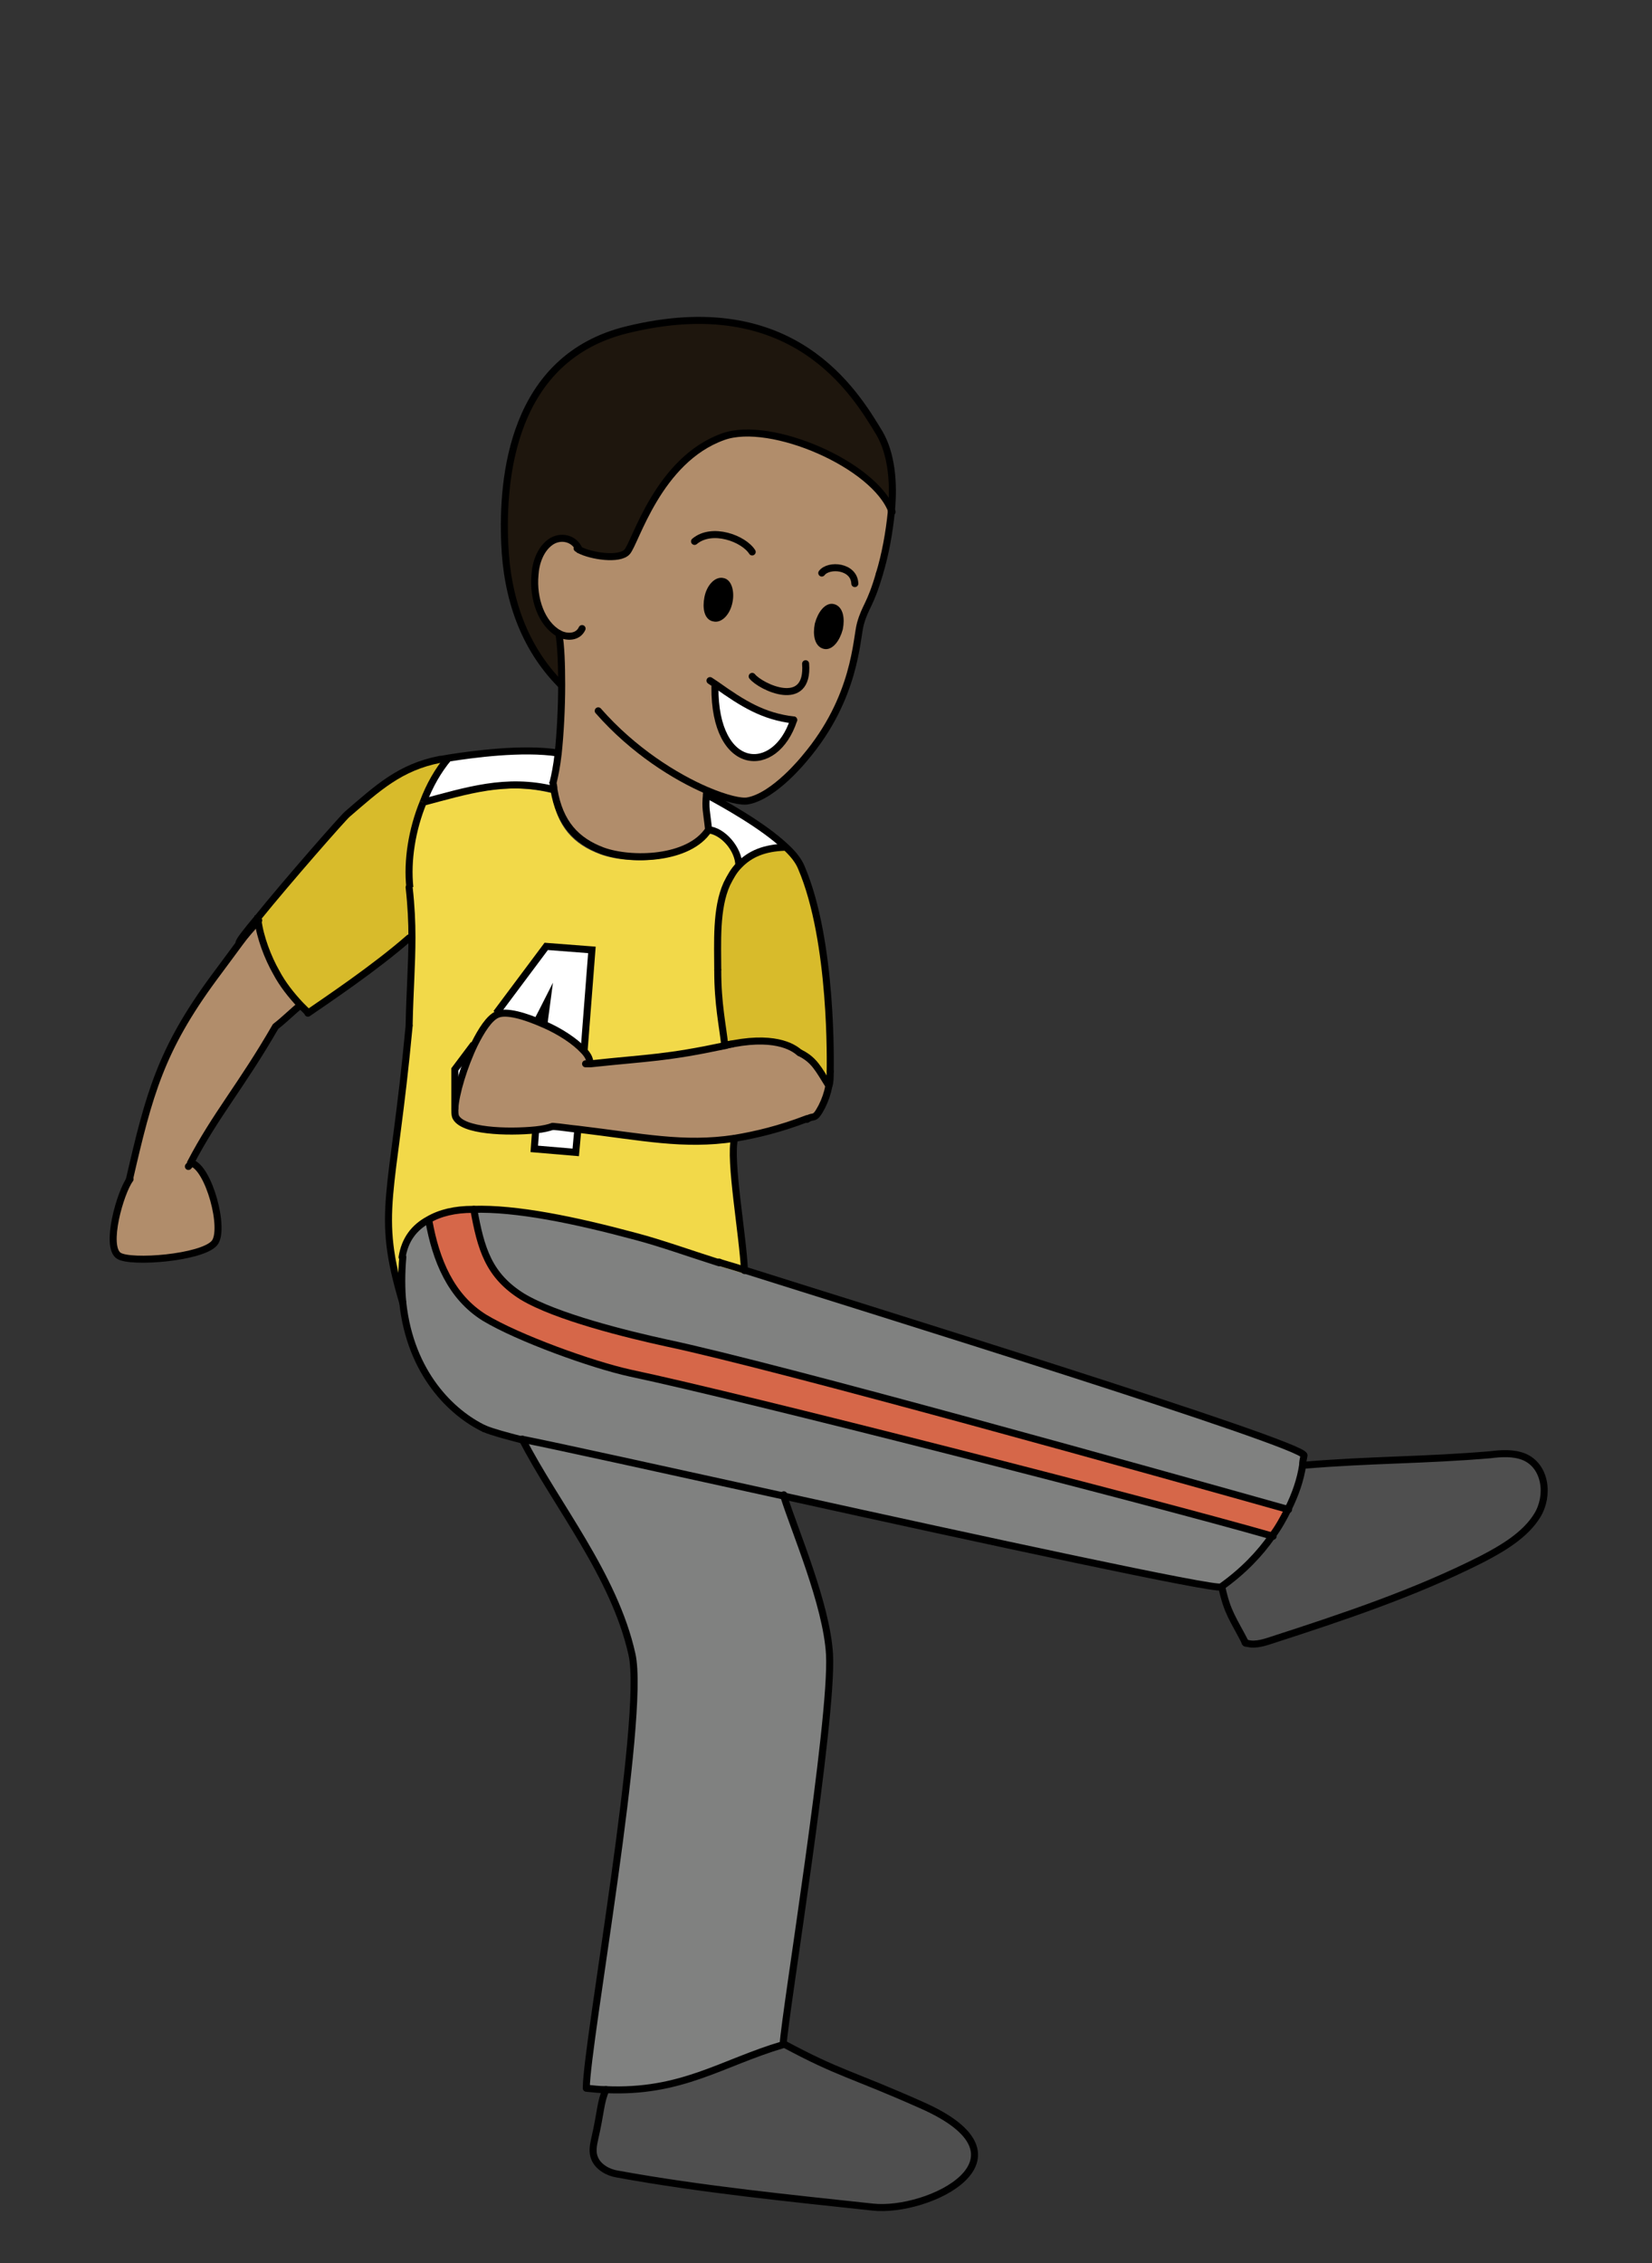 <?xml version="1.0" encoding="UTF-8"?><svg id="africa" xmlns="http://www.w3.org/2000/svg" width="235" height="321.9" viewBox="0 0 235 321.9"><rect x="0" y="0" width="235" height="321.9" fill="#333333" stroke="none"/><defs><style>.cls-1{stroke-linecap:round;stroke-linejoin:round;}.cls-1,.cls-2{fill:none;stroke:#000;}.cls-2{stroke-miterlimit:10;}.cls-3,.cls-4,.cls-5,.cls-6,.cls-7,.cls-8,.cls-9,.cls-10,.cls-11{stroke-width:0px;}.cls-4{fill:#4f4f4f;}.cls-5{fill:#808180;}.cls-6{fill:#1e160d;}.cls-7{fill:#d66749;}.cls-8{fill:#d8bb2b;}.cls-9{fill:#b18d6b;}.cls-10{fill:#f2d949;}.cls-11{fill:#fff;}</style></defs><path class="cls-4" d="M216.7,207.3c3.1,1.3,3.6,5.4,1.9,8.3s-4.9,4.8-8,6.3c-9.5,4.8-19.7,8.2-29.9,11.5-1.2.4-2.6.8-3.7.3-1.7-3.4-2.5-4.2-3.4-8,3.1-2.2,5.5-4.7,7.3-7.3.9-1.2,1.6-2.5,2.2-3.7,1.1-2.2,1.8-4.3,2.1-6.3,9.4-.8,17.2-.7,26.6-1.5,1.6-.1,3.3-.3,4.8.3Z"/><path class="cls-5" d="M105.9,180.7c16.2,5,79.9,24.7,79.7,26.4,0,.4,0,.9-.2,1.4-.3,1.9-1,4.1-2.1,6.3-17.7-5-72.4-20.3-88.5-23.7-5.5-1.2-15.7-3.6-20.5-6.6-4.8-2.9-5.9-6.8-6.9-12.4h0c6.1-.2,14.3,1.5,23.3,3.9,3.4.9,7.6,2.4,11.7,3.7.4.1,1.7.5,3.5,1.1Z"/><path class="cls-7" d="M183.3,214.7c-.6,1.2-1.3,2.4-2.2,3.7-17.7-5-75.3-19.8-91.4-23.2-5.5-1.2-16-5-20.8-7.9-4.8-2.9-6.9-8.2-7.9-13.8h0c1.7-1,3.9-1.5,6.4-1.6h0c1,5.6,2.1,9.5,6.9,12.4,4.8,2.9,15,5.4,20.5,6.6,16.1,3.4,70.7,18.7,88.5,23.7Z"/><path class="cls-5" d="M111.6,212.8c-17.3-3.8-32.7-7.2-37.3-8.1-2.3-.6-4.2-1.1-5.4-1.6-4.5-2.2-10.5-7.8-11.6-17.9-.2-2-.2-4.1,0-6.5.4-2.5,1.7-4.2,3.7-5.3h0c1,5.7,3.1,10.9,7.9,13.9,4.8,2.9,15.3,6.7,20.8,7.9,16.1,3.4,73.6,18.1,91.4,23.2-1.8,2.5-4.2,5-7.3,7.3-.7.5-34-6.7-62.1-12.9Z"/><path class="cls-4" d="M131.1,299.5c16.9,7.5,1,15.4-7,14.5-11.1-1.2-24.2-2.5-36.3-4.7-1.3-.2-2.7-1-3.2-2.2-.4-.9-.2-1.9,0-2.8.9-4,.8-5.2,1.6-7,10.9.5,16.5-3.8,25.3-6.4,8.1,4.3,9.5,4.2,19.6,8.7Z"/><path class="cls-6" d="M125.1,61.6c1.7,2.9,2.1,7,1.7,11.1-2.4-6.7-17.3-13.1-24-10.7-9.2,3.3-12.5,15.1-13.7,16.4-1.1,1.2-5.1.6-6.8-.3h0c-.7-1.7-2.7-2.1-4.1-1.2-1.4,1-2.1,2.9-2.2,4.7-.3,3.3.9,6.9,3.4,8.3.3,1.7.4,4.4.4,7.3h0c-5.3-5.2-7.6-12.3-7.9-20-.4-9.3,1-26.5,17.4-30.4,23.6-5.7,32.4,8.9,35.9,14.7Z"/><path class="cls-9" d="M82.4,78.2c1.7.9,5.7,1.5,6.8.3,1.2-1.3,4.4-13.1,13.7-16.4,6.7-2.4,21.6,4,24,10.7h0c-.3,3.1-.9,6.3-1.7,8.9-1.3,4.5-2,4.6-2.7,7.1-.6,2.1-.6,10.5-7.9,19.1,0,0-4.3,5.4-8.1,6.1-.9.2-3.1-.3-5.9-1.5,0,.2,0,.4,0,.6-.2,2.2,0,2.3.3,5.1-2.8,4.3-11,4.5-15.1,3-3.7-1.4-6.1-3.9-6.9-8.7,0-.4-.1-.8-.2-1.2.3-.7.6-2.2.7-4,.3-2.8.5-6.4.5-9.8,0-2.9-.1-5.6-.4-7.3-2.5-1.4-3.7-5.1-3.4-8.3.2-1.9.9-3.8,2.2-4.7,1.4-1,3.4-.6,4.1,1.1h0ZM101.9,97.5l-.2.2c0,12.2,8.6,12.7,11.2,4.7-4.3-.5-7.2-2.3-11-5ZM119.4,89.5c.3-1.5,0-2.8-.9-3-.8-.2-1.7.9-2.1,2.4-.3,1.5,0,2.8.9,3,.8.2,1.7-.9,2.1-2.4ZM103.7,85.6c.3-1.4-.1-2.8-.9-2.9-.8-.2-1.8.8-2.1,2.3-.3,1.5,0,2.8.9,2.9.8.2,1.8-.8,2.1-2.3Z"/><path class="cls-3" d="M118.5,86.4c.8.2,1.2,1.5.9,3-.3,1.5-1.3,2.6-2.1,2.4-.8-.2-1.2-1.5-.9-3,.3-1.5,1.3-2.6,2.1-2.4Z"/><path class="cls-8" d="M114.1,123.3c4.4,10.5,4.1,28.2,4.1,29,0,.8,0,1.5-.2,2.1-1.5-2.4-2.1-3.7-4.2-4.7-1-.8-3.7-2.6-10.6-1-.4-2.9-1-5.8-1-10.7,0-3.8-.3-8.8,1.3-12.3.5-1,1-1.9,1.7-2.6,1.6-1.7,3.7-2.5,6.5-2.6l.2-.2c1.1,1,1.9,2,2.3,3Z"/><path class="cls-5" d="M118.1,235.3c.5,9.4-6.3,50.7-6.6,55.5-8.8,2.6-14.4,6.9-25.3,6.4-.9,0-1.8-.1-2.7-.2,0-6.2,8.5-52.8,6.5-61.7-2.6-11.3-10.9-21.3-15.6-30.6,4.6.9,20,4.3,37.3,8.1,1.4,4.8,6.1,15.4,6.5,22.5Z"/><path class="cls-9" d="M83.9,151.3c8.6-.9,10.7-.8,19.2-2.6h0c6.9-1.6,9.7.2,10.6,1,2.1,1.1,2.7,2.4,4.2,4.7-.2,1-.5,1.9-1,2.9-1.1,2.1-1.1,1.1-2.1,1.8-3.9,1.5-7.3,2.3-10.3,2.8-7.3,1.1-13.1-.2-22.3-1.3-1.1-.1-2.3-.3-3.5-.4-.6.2-1.4.4-2.4.5-4,.5-10.5.2-11.4-1.9,0-.2-.1-.6-.1-1.1,0-2.1,1.3-6.1,2.8-9.2,1-2,2.1-3.7,3.2-4.2,0,0,0,0,0,0,1.3-.6,4,.2,6.7,1.4,2.2,1,4.4,2.4,5.6,3.7.6.6.9,1.2.9,1.7v.2Z"/><path class="cls-11" d="M111.7,120.3l-.2.2c-2.7,0-4.9.9-6.5,2.6h0c0-2.3-2.3-5-4.4-5.1-.3-2.8-.5-2.9-.3-5.1h.1c2.6,1.4,8,4.4,11.2,7.4Z"/><path class="cls-11" d="M112.9,102.4c-2.6,8-11.3,7.5-11.2-4.7l.2-.2c3.8,2.7,6.6,4.5,11,5Z"/><path class="cls-10" d="M105.1,123.1h0c-.7.7-1.2,1.6-1.7,2.6-1.6,3.5-1.3,8.4-1.3,12.3,0,4.9.7,7.8,1,10.7h0c-8.5,1.8-10.7,1.7-19.2,2.7v-.2c0-.5-.4-1.1-.9-1.7h0c0,0,1.1-14.3,1.1-14.3l-6.5-.5-7.1,9.6h0c-1.1.7-2.2,2.3-3.2,4.4h-.1s-2.7,3.6-2.7,3.6v5.7c0,.4,0,.8.1,1.1.9,2.1,7.4,2.3,11.4,1.9l-.2,2.8,5.9.5.3-3.3c9.2,1.1,15,2.4,22.3,1.3-.8,3,1.2,13.9,1.4,18.8-1.8-.6-3.1-.9-3.5-1.1-4.1-1.3-8.3-2.8-11.7-3.7-8.9-2.4-17.2-4.1-23.3-3.9-2.6,0-4.7.5-6.4,1.5-2,1.1-3.3,2.8-3.7,5.3-.2,2.3-.2,4.5,0,6.5h0c-3.9-13.1-1.3-14.7.9-39.4,0-5,.4-8.6.4-12.5,0-2.2-.1-4.5-.4-7.1-.3-3.8.4-8.2,1.9-12.1h0c6.1-1.6,11.8-3.5,18.6-1.8.7,4.8,3.1,7.3,6.9,8.7,4.1,1.5,12.3,1.3,15.1-3,2.1.1,4.4,2.8,4.4,5.1Z"/><path class="cls-3" d="M102.8,82.7c.8.2,1.3,1.5.9,2.9-.3,1.4-1.3,2.5-2.1,2.3-.8-.2-1.3-1.5-.9-2.9.3-1.4,1.3-2.5,2.1-2.3Z"/><path class="cls-11" d="M77.4,145.7c-2.7-1.2-5.4-2-6.7-1.4,0,0,0,0,0,0h0c0-.1,7.1-9.7,7.1-9.7l6.5.5-1.1,14.3h0c-1.2-1.2-3.3-2.6-5.6-3.7Z"/><path class="cls-11" d="M82.2,160.6l-.3,3.3-5.9-.5.2-2.8c1-.1,1.9-.3,2.4-.5,1.2.1,2.4.3,3.5.4Z"/><path class="cls-11" d="M79.4,107.1c-.2,1.8-.5,3.2-.7,4,0,.4,0,.8.2,1.2-6.8-1.7-12.5.2-18.6,1.8.9-2.3,2.2-4.5,3.6-6.3,3.2-.5,10.4-1.5,15.5-.7Z"/><path class="cls-11" d="M67.4,148.5h.1c-1.5,3.2-2.7,7.2-2.8,9.3v-5.7l2.7-3.6Z"/><path class="cls-8" d="M36.8,130.9c0-.1,0-.3,0-.4,4.2-5.2,12.1-14.2,12.7-14.7,4.3-3.7,7.5-6.7,13.2-7.8.3,0,.7-.1,1.3-.2-1.5,1.8-2.7,3.9-3.6,6.3h0c-1.6,3.9-2.3,8.3-1.9,12.1.3,2.7.4,5,.4,7.1h-.4c-4.9,4.3-11.8,8.9-14.4,10.7-.4-.4-.8-.7-1.1-1.1-1.3-1.4-2.5-2.9-3.4-4.6-1.1-2.1-2.3-5.1-2.6-7.4Z"/><path class="cls-9" d="M27.1,165.4h0c2.5.7,4.9,9.5,3.3,11.5-1.8,2.1-11.9,2.9-13.6,1.8-2-1.3.2-9,1.6-10.9,2.8-12.2,4.5-18.5,12-28.7,1.7-2.4,2.8-3.8,3.7-5,.8-1.1,1.6-2,2.7-3.2.3,2.4,1.4,5.3,2.6,7.4.9,1.7,2.1,3.2,3.4,4.6h0c-.7.5-2.2,2-3.5,3-4.9,8.5-8.5,12.5-12.1,19.4Z"/><path class="cls-1" d="M34,134.1c0-.3,1.1-1.7,2.7-3.6,4.2-5.2,12.1-14.2,12.7-14.7,4.3-3.7,7.5-6.7,13.2-7.8.3,0,.7-.1,1.3-.2,3.2-.5,10.4-1.5,15.5-.7,0,0,0,0,0,0"/><path class="cls-1" d="M58.2,133.4c-4.9,4.3-11.8,8.9-14.4,10.7"/><path class="cls-1" d="M36.8,130.9s0,0,0,0c-1.1,1.2-1.9,2.1-2.7,3.2-.9,1.2-1.9,2.6-3.7,5-7.5,10.2-9.2,16.5-12,28.7"/><path class="cls-1" d="M42.7,143c-.7.5-2.2,2-3.5,3-4.9,8.5-8.5,12.5-12.1,19.4,0,.2-.2.4-.3.5"/><path class="cls-1" d="M27.2,165.4c2.5.6,4.9,9.5,3.3,11.4-1.8,2.1-11.9,2.9-13.6,1.8-2-1.3.2-9,1.6-10.9"/><path class="cls-1" d="M118.1,152.4c0-.8.4-18.5-4.1-29-.4-1-1.2-2-2.3-3-3.2-3-8.6-6-11.2-7.4"/><path class="cls-1" d="M102.1,138c0,4.9.7,7.8,1,10.7,6.9-1.6,9.7.2,10.6,1"/><path class="cls-1" d="M114.8,159.1c-3.9,1.5-7.3,2.3-10.3,2.8-7.3,1.1-13.1-.2-22.3-1.3-1.1-.1-2.3-.3-3.5-.4"/><path class="cls-1" d="M104.1,148.5c-.3,0-.6.1-.9.2-8.5,1.8-10.7,1.7-19.2,2.6-.2,0-.5,0-.7,0"/><path class="cls-1" d="M83.9,151.1c0-.5-.3-1.1-.9-1.7-1.2-1.3-3.3-2.7-5.6-3.7-2.7-1.2-5.4-2-6.7-1.4,0,0,0,0,0,0-1.1.5-2.2,2.2-3.2,4.2-1.5,3.1-2.7,7.1-2.8,9.2,0,.4,0,.8.1,1.1.9,2.1,7.4,2.3,11.4,1.9,1-.1,1.9-.3,2.4-.5"/><path class="cls-1" d="M118.1,152.4c0,.8,0,1.5-.2,2.1-.2,1-.5,1.9-1,2.9-1.1,2.1-1.1,1.1-2.1,1.8"/><path class="cls-1" d="M58.2,145.9c-2.3,24.7-4.8,26.3-.9,39.4"/><path class="cls-1" d="M104.5,161.9s0,0,0,0c-.8,3,1.2,13.9,1.4,18.8h0"/><path class="cls-1" d="M58.2,126.2c.3,2.7.4,5,.4,7.1,0,4-.3,7.6-.4,12.5"/><path class="cls-1" d="M74.3,204.7c4.6.9,20,4.3,37.3,8.1,28.1,6.2,61.4,13.4,62.1,12.9,3.1-2.2,5.5-4.7,7.3-7.3.9-1.2,1.6-2.5,2.2-3.7,1.1-2.2,1.8-4.3,2.1-6.3,0-.5.1-.9.2-1.4.1-1.6-63.6-21.3-79.7-26.4-1.8-.6-3.1-.9-3.5-1.1"/><path class="cls-1" d="M68.9,203.2c1.2.5,3.1,1,5.4,1.6"/><path class="cls-1" d="M74.3,204.7c4.7,9.2,13.1,19.3,15.6,30.6,2,8.9-6.5,55.5-6.5,61.7,1,.1,1.9.2,2.7.2,10.9.5,16.5-3.8,25.3-6.4.3-4.8,7.1-46.1,6.6-55.5-.4-7.1-5-17.7-6.5-22.5,0,0,0-.1,0-.2"/><path class="cls-1" d="M86.2,297.2c-.8,1.8-.7,3.1-1.6,7-.2.9-.4,1.9,0,2.8.5,1.2,1.9,2,3.2,2.2,12,2.2,25.2,3.5,36.3,4.7,8,.9,24-7,7-14.5-10.1-4.5-11.6-4.4-19.6-8.7"/><path class="cls-1" d="M57.3,178.8c-.2,2.3-.2,4.5,0,6.5,1.1,10.1,7,15.7,11.6,17.9"/><path class="cls-1" d="M177.1,233.6c1.1.5,2.5.1,3.7-.3,10.2-3.3,20.4-6.7,29.9-11.5,3.1-1.6,6.3-3.5,8-6.3s1.2-7-1.9-8.3c-1.5-.6-3.2-.5-4.8-.3-9.4.8-17.2.7-26.6,1.5"/><path class="cls-1" d="M173.8,225.7c.8,3.7,1.6,4.5,3.4,8"/><path class="cls-1" d="M102.3,179.6c-4.1-1.3-8.3-2.8-11.7-3.7-8.9-2.4-17.2-4.1-23.3-3.9-2.6,0-4.7.5-6.4,1.5-2,1.1-3.3,2.8-3.7,5.3"/><path class="cls-2" d="M100.5,112.1c0,0,0,.1,0,.2,0,.2,0,.4,0,.6-.2,2.2,0,2.3.3,5.1-2.8,4.3-11,4.5-15.1,3-3.7-1.4-6.1-3.9-6.9-8.7,0-.4-.1-.8-.2-1.2"/><path class="cls-2" d="M36.7,130.2c0,.1,0,.2,0,.3,0,.1,0,.2,0,.4.3,2.4,1.4,5.3,2.6,7.4.9,1.7,2.1,3.2,3.4,4.6.4.4.7.7,1.1,1.1"/><path class="cls-2" d="M117.9,154.4c-1.5-2.4-2.1-3.7-4.2-4.7"/><path class="cls-2" d="M60.2,114.1c-1.6,3.9-2.3,8.3-1.9,12.1"/><path class="cls-2" d="M63.8,107.8c-1.5,1.8-2.7,3.9-3.6,6.3"/><path class="cls-2" d="M102.1,138c0-3.8-.3-8.8,1.3-12.3.5-1,1-1.9,1.7-2.6,1.6-1.7,3.7-2.5,6.5-2.6"/><path class="cls-2" d="M78.8,112.3c-6.8-1.7-12.5.2-18.6,1.8h0"/><path class="cls-2" d="M100.7,118c2.1.1,4.4,2.8,4.4,5.1"/><polyline class="cls-2" points="64.7 157.8 64.7 152.1 67.4 148.5"/><polyline class="cls-2" points="82.2 160.6 81.9 163.9 76 163.4 76.2 160.7 76.2 160.7"/><polyline class="cls-2" points="70.6 144.1 77.7 134.6 84.2 135.1 83.1 149.3"/><path class="cls-2" d="M77.4,146c0-.1,0-.3,0-.4.1-1.2.3-2.2.4-3-.4.8-.9,1.7-1.3,2.5"/><path class="cls-1" d="M125.1,81.6c-1.3,4.5-2,4.6-2.7,7.1-.6,2.1-.6,10.5-7.9,19.1,0,0-4.3,5.4-8.1,6.1-.9.2-3.1-.3-5.9-1.5-4.4-1.9-10.4-5.6-15.4-11.3"/><path class="cls-1" d="M121.6,83c-.1-2.5-3.7-2.8-4.7-1.5"/><path class="cls-1" d="M107,78.5c-1.2-1.9-5.7-3.6-8.2-1.5"/><path class="cls-1" d="M114.6,94.4c.5,6.6-6.4,3.3-7.6,1.8"/><path class="cls-1" d="M116.4,88.8c-.3,1.5,0,2.8.9,3,.8.2,1.7-.9,2.1-2.4.3-1.5,0-2.8-.9-3-.8-.2-1.7.9-2.1,2.4Z"/><path class="cls-1" d="M100.7,85c-.3,1.5,0,2.8.9,2.9.8.2,1.8-.8,2.1-2.3.3-1.4-.1-2.8-.9-2.9-.8-.2-1.8.8-2.1,2.3Z"/><path class="cls-1" d="M112.9,102.4c-4.3-.5-7.2-2.3-11-5-.3-.2-.6-.4-.9-.6"/><path class="cls-1" d="M112.9,102.4c-2.6,8-11.3,7.5-11.2-4.7"/><path class="cls-1" d="M79.5,90.1c.3,1.7.4,4.4.4,7.3,0,3.3-.2,7-.5,9.8-.2,1.8-.5,3.2-.7,4"/><path class="cls-1" d="M126.8,72.7c.4-4.1,0-8.2-1.7-11.1-3.5-5.8-12.3-20.5-35.9-14.7-16.4,4-17.8,21.1-17.4,30.4.3,7.7,2.7,14.7,7.9,20"/><path class="cls-1" d="M125.1,81.6c.8-2.6,1.4-5.8,1.7-8.9"/><path class="cls-1" d="M82.4,78.2c-.7-1.7-2.7-2.1-4.1-1.1-1.4,1-2.1,2.9-2.2,4.7-.3,3.3.9,6.9,3.4,8.3,1.1.6,2.7.6,3.3-.7"/><path class="cls-1" d="M82.1,78c0,0,.2.1.3.2,1.7.9,5.7,1.5,6.8.3,1.2-1.3,4.4-13.1,13.7-16.4,6.7-2.4,21.6,4,24,10.7h0"/><path class="cls-1" d="M61,173.6c1,5.6,3.1,10.8,7.9,13.8,4.8,2.9,15.3,6.7,20.8,7.9,16.1,3.4,73.6,18.1,91.4,23.2"/><path class="cls-1" d="M67.4,172c1,5.6,2.1,9.4,6.9,12.4,4.8,2.9,15,5.4,20.5,6.6,16.1,3.4,70.7,18.7,88.5,23.7"/></svg>